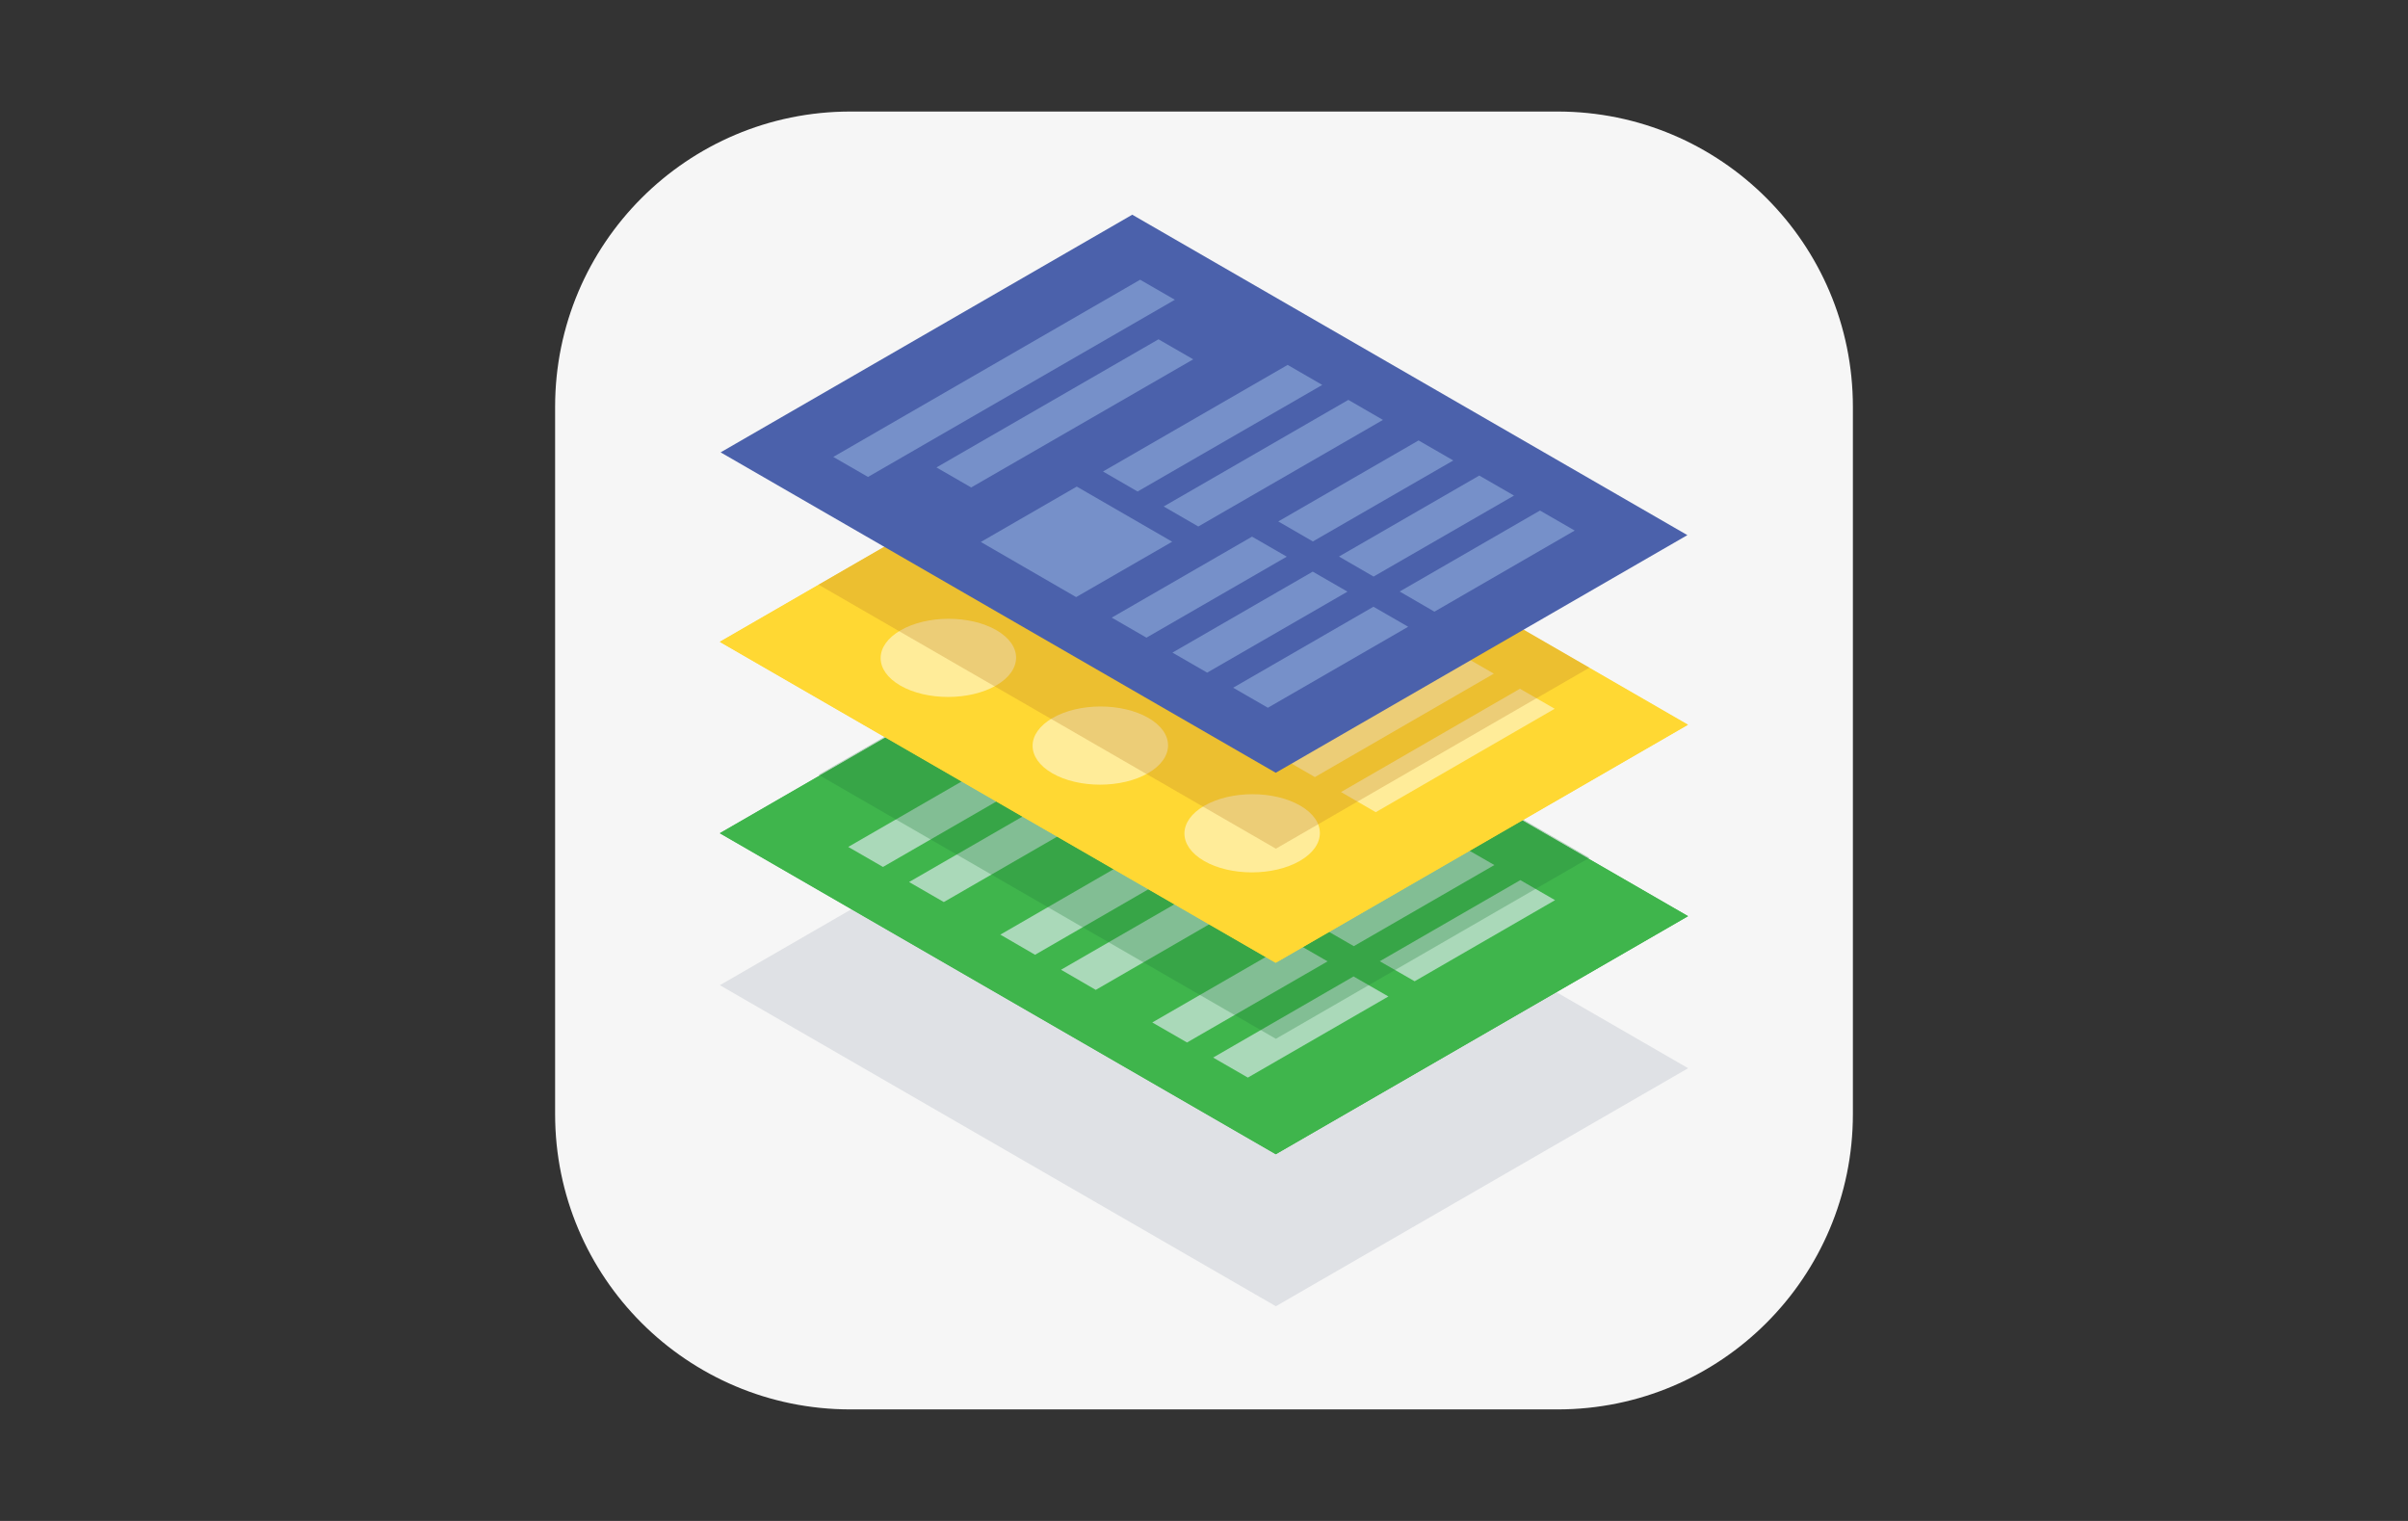 <?xml version="1.0" encoding="utf-8"?>
<!-- Generator: Adobe Illustrator 19.0.0, SVG Export Plug-In . SVG Version: 6.00 Build 0)  -->
<svg version="1.1" id="Layer_1" xmlns="http://www.w3.org/2000/svg" xmlns:xlink="http://www.w3.org/1999/xlink" x="0px" y="0px"
	 viewBox="0 0 1900 1200" style="enable-background:new 0 0 1900 1200;" xml:space="preserve">
<rect x="0" y="0" width="1900" height="1200" fill="#333333" stroke="none"/>
<style type="text/css">
	.st0{fill:#F6F6F6;}
	.st1{fill:#DFE1E5;}
	.st2{fill:#3FB54C;}
	.st3{fill:#AAD9B9;}
	.st4{opacity:0.3;fill:#27803F;}
	.st5{fill:#FFD833;}
	.st6{opacity:0.5;}
	.st7{fill:#FFFFFF;}
	.st8{opacity:0.3;fill:#C0822B;}
	.st9{fill:#4B61AB;}
	.st10{fill:#7690C9;}
</style>
<g id="XMLID_18_">
	<path id="XMLID_2_" class="st0" d="M1229,1112H671c-128.7,0-233-104.3-233-233V321c0-128.7,104.3-233,233-233h558
		c128.7,0,233,104.3,233,233v558C1462,1007.7,1357.7,1112,1229,1112z"/>
</g>
<g id="XMLID_3_">
	<polygon id="XMLID_15_" class="st1" points="1332,842.8 1006.7,1030.6 568,777.3 893.3,589.5 	"/>
	<polygon id="XMLID_17_" class="st2" points="1332,722.8 1006.7,910.6 568,657.3 893.3,469.5 	"/>
	<g id="XMLID_75_">
		<polygon id="XMLID_78_" class="st2" points="1331.8,722.9 1006.6,910.7 568,657.5 893.2,469.7 		"/>
		<g id="XMLID_44_">
			<polygon id="XMLID_77_" class="st3" points="939.2,544 828.3,608.1 800.9,592.2 911.8,528.2 			"/>
			<polygon id="XMLID_76_" class="st3" points="987.2,571.7 876.3,635.8 848.9,619.9 959.8,555.9 			"/>
			<polygon id="XMLID_73_" class="st3" points="1059.1,613.3 948.2,677.3 920.8,661.5 1031.7,597.5 			"/>
			<polygon id="XMLID_72_" class="st3" points="1107.1,641 996.2,705 968.8,689.2 1079.7,625.2 			"/>
			<polygon id="XMLID_69_" class="st3" points="1179.1,682.5 1068.2,746.5 1040.8,730.7 1151.6,666.7 			"/>
			<polygon id="XMLID_68_" class="st3" points="1227,710.2 1116.2,774.2 1088.7,758.4 1199.6,694.4 			"/>
			<polygon id="XMLID_74_" class="st3" points="807.6,620 696.7,684 669.3,668.2 780.2,604.2 			"/>
			<polygon id="XMLID_71_" class="st3" points="855.6,647.7 744.7,711.7 717.3,695.9 828.2,631.9 			"/>
			<polygon id="XMLID_70_" class="st3" points="927.6,689.2 816.7,753.3 789.3,737.4 900.1,673.4 			"/>
			<polygon id="XMLID_67_" class="st3" points="975.5,716.9 864.6,781 837.2,765.1 948.1,701.1 			"/>
			<polygon id="XMLID_66_" class="st3" points="1047.5,758.5 936.6,822.5 909.2,806.7 1020.1,742.7 			"/>
			<polygon id="XMLID_65_" class="st3" points="1095.5,786.2 984.6,850.2 957.2,834.4 1068,770.4 			"/>
		</g>
	</g>
	<polygon id="XMLID_14_" class="st4" points="645.9,611.3 1006.7,819.6 1254.1,676.8 893.3,468.5 	"/>
	<g id="XMLID_48_">
		<polygon id="XMLID_13_" class="st5" points="1332,571.8 1006.7,759.6 568,506.3 893.3,318.5 		"/>
		<g id="XMLID_12_">
			<polygon id="XMLID_63_" class="st5" points="1331.4,571.9 1006.4,759.6 568,506.5 893,318.8 			"/>
			<g id="XMLID_50_" class="st6">
				<g id="XMLID_47_">
					<polygon id="XMLID_53_" class="st7" points="939,393.1 797.8,474.7 770.4,458.8 911.6,377.3 					"/>
					<polygon id="XMLID_54_" class="st7" points="986.9,420.8 845.7,502.3 818.3,486.5 959.5,405 					"/>
					<path id="XMLID_49_" class="st7" d="M786.2,497.2c20.8,12,20.7,31.5-0.2,43.6c-20.9,12.1-54.8,12.1-75.6,0.1
						c-20.8-12-20.7-31.5,0.2-43.6C731.5,485.2,765.4,485.2,786.2,497.2z"/>
				</g>
				<g id="XMLID_55_">
					<polygon id="XMLID_58_" class="st7" points="1058.9,462.3 917.7,543.9 890.3,528.1 1031.5,446.5 					"/>
					<polygon id="XMLID_57_" class="st7" points="1106.8,490 965.6,571.6 938.2,555.7 1079.4,474.2 					"/>
					<path id="XMLID_56_" class="st7" d="M906.1,566.4c20.8,12,20.7,31.5-0.2,43.6c-20.9,12.1-54.8,12.1-75.6,0.1
						c-20.8-12-20.7-31.5,0.2-43.6C851.4,554.4,885.2,554.4,906.1,566.4z"/>
				</g>
				<g id="XMLID_59_">
					<polygon id="XMLID_62_" class="st7" points="1178.7,531.5 1037.5,613.1 1010.1,597.3 1151.3,515.7 					"/>
					<polygon id="XMLID_61_" class="st7" points="1226.7,559.2 1085.5,640.8 1058.1,624.9 1199.3,543.4 					"/>
					<path id="XMLID_60_" class="st7" d="M1025.9,635.6c20.8,12,20.7,31.5-0.2,43.6c-20.9,12.1-54.8,12.1-75.6,0.1
						c-20.8-12-20.7-31.5,0.2-43.6C971.3,623.6,1005.1,623.6,1025.9,635.6z"/>
				</g>
			</g>
		</g>
		<polygon id="XMLID_16_" class="st8" points="645.9,461.3 1006.7,669.6 1254.1,526.8 893.3,318.5 		"/>
		<polygon id="XMLID_4_" class="st9" points="1331.4,422.2 1006.6,609.7 568.6,356.9 893.4,169.4 		"/>
		<g id="XMLID_37_">
			<polygon id="XMLID_21_" class="st10" points="927,236.5 684.9,376.3 657.5,360.5 899.6,220.7 			"/>
			<polygon id="XMLID_24_" class="st10" points="941.5,283.5 766.3,384.6 738.9,368.8 914.1,267.7 			"/>
			<polygon id="XMLID_33_" class="st10" points="1043.3,303.7 897.6,387.8 870.3,372 1016,287.9 			"/>
			<polygon id="XMLID_34_" class="st10" points="1091.2,331.3 945.5,415.4 918.2,399.6 1063.9,315.5 			"/>
			<polygon id="XMLID_36_" class="st10" points="1015.3,439.2 904.6,503.1 877.2,487.3 987.9,423.4 			"/>
			<polygon id="XMLID_23_" class="st10" points="924.9,427.4 849.1,471.1 773.9,427.6 849.6,383.9 			"/>
			<polygon id="XMLID_30_" class="st10" points="1146.7,363.3 1035.9,427.2 1008.6,411.4 1119.3,347.5 			"/>
			<polygon id="XMLID_40_" class="st10" points="1063.2,466.8 952.5,530.7 925.1,514.9 1035.8,451 			"/>
			<polygon id="XMLID_39_" class="st10" points="1194.6,391 1083.8,454.9 1056.5,439.1 1167.2,375.2 			"/>
			<polygon id="XMLID_43_" class="st10" points="1111.1,494.5 1000.4,558.4 973,542.6 1083.7,478.7 			"/>
			<polygon id="XMLID_41_" class="st10" points="1242.5,418.6 1131.8,482.6 1104.4,466.7 1215.1,402.8 			"/>
		</g>
	</g>
</g>
</svg>
